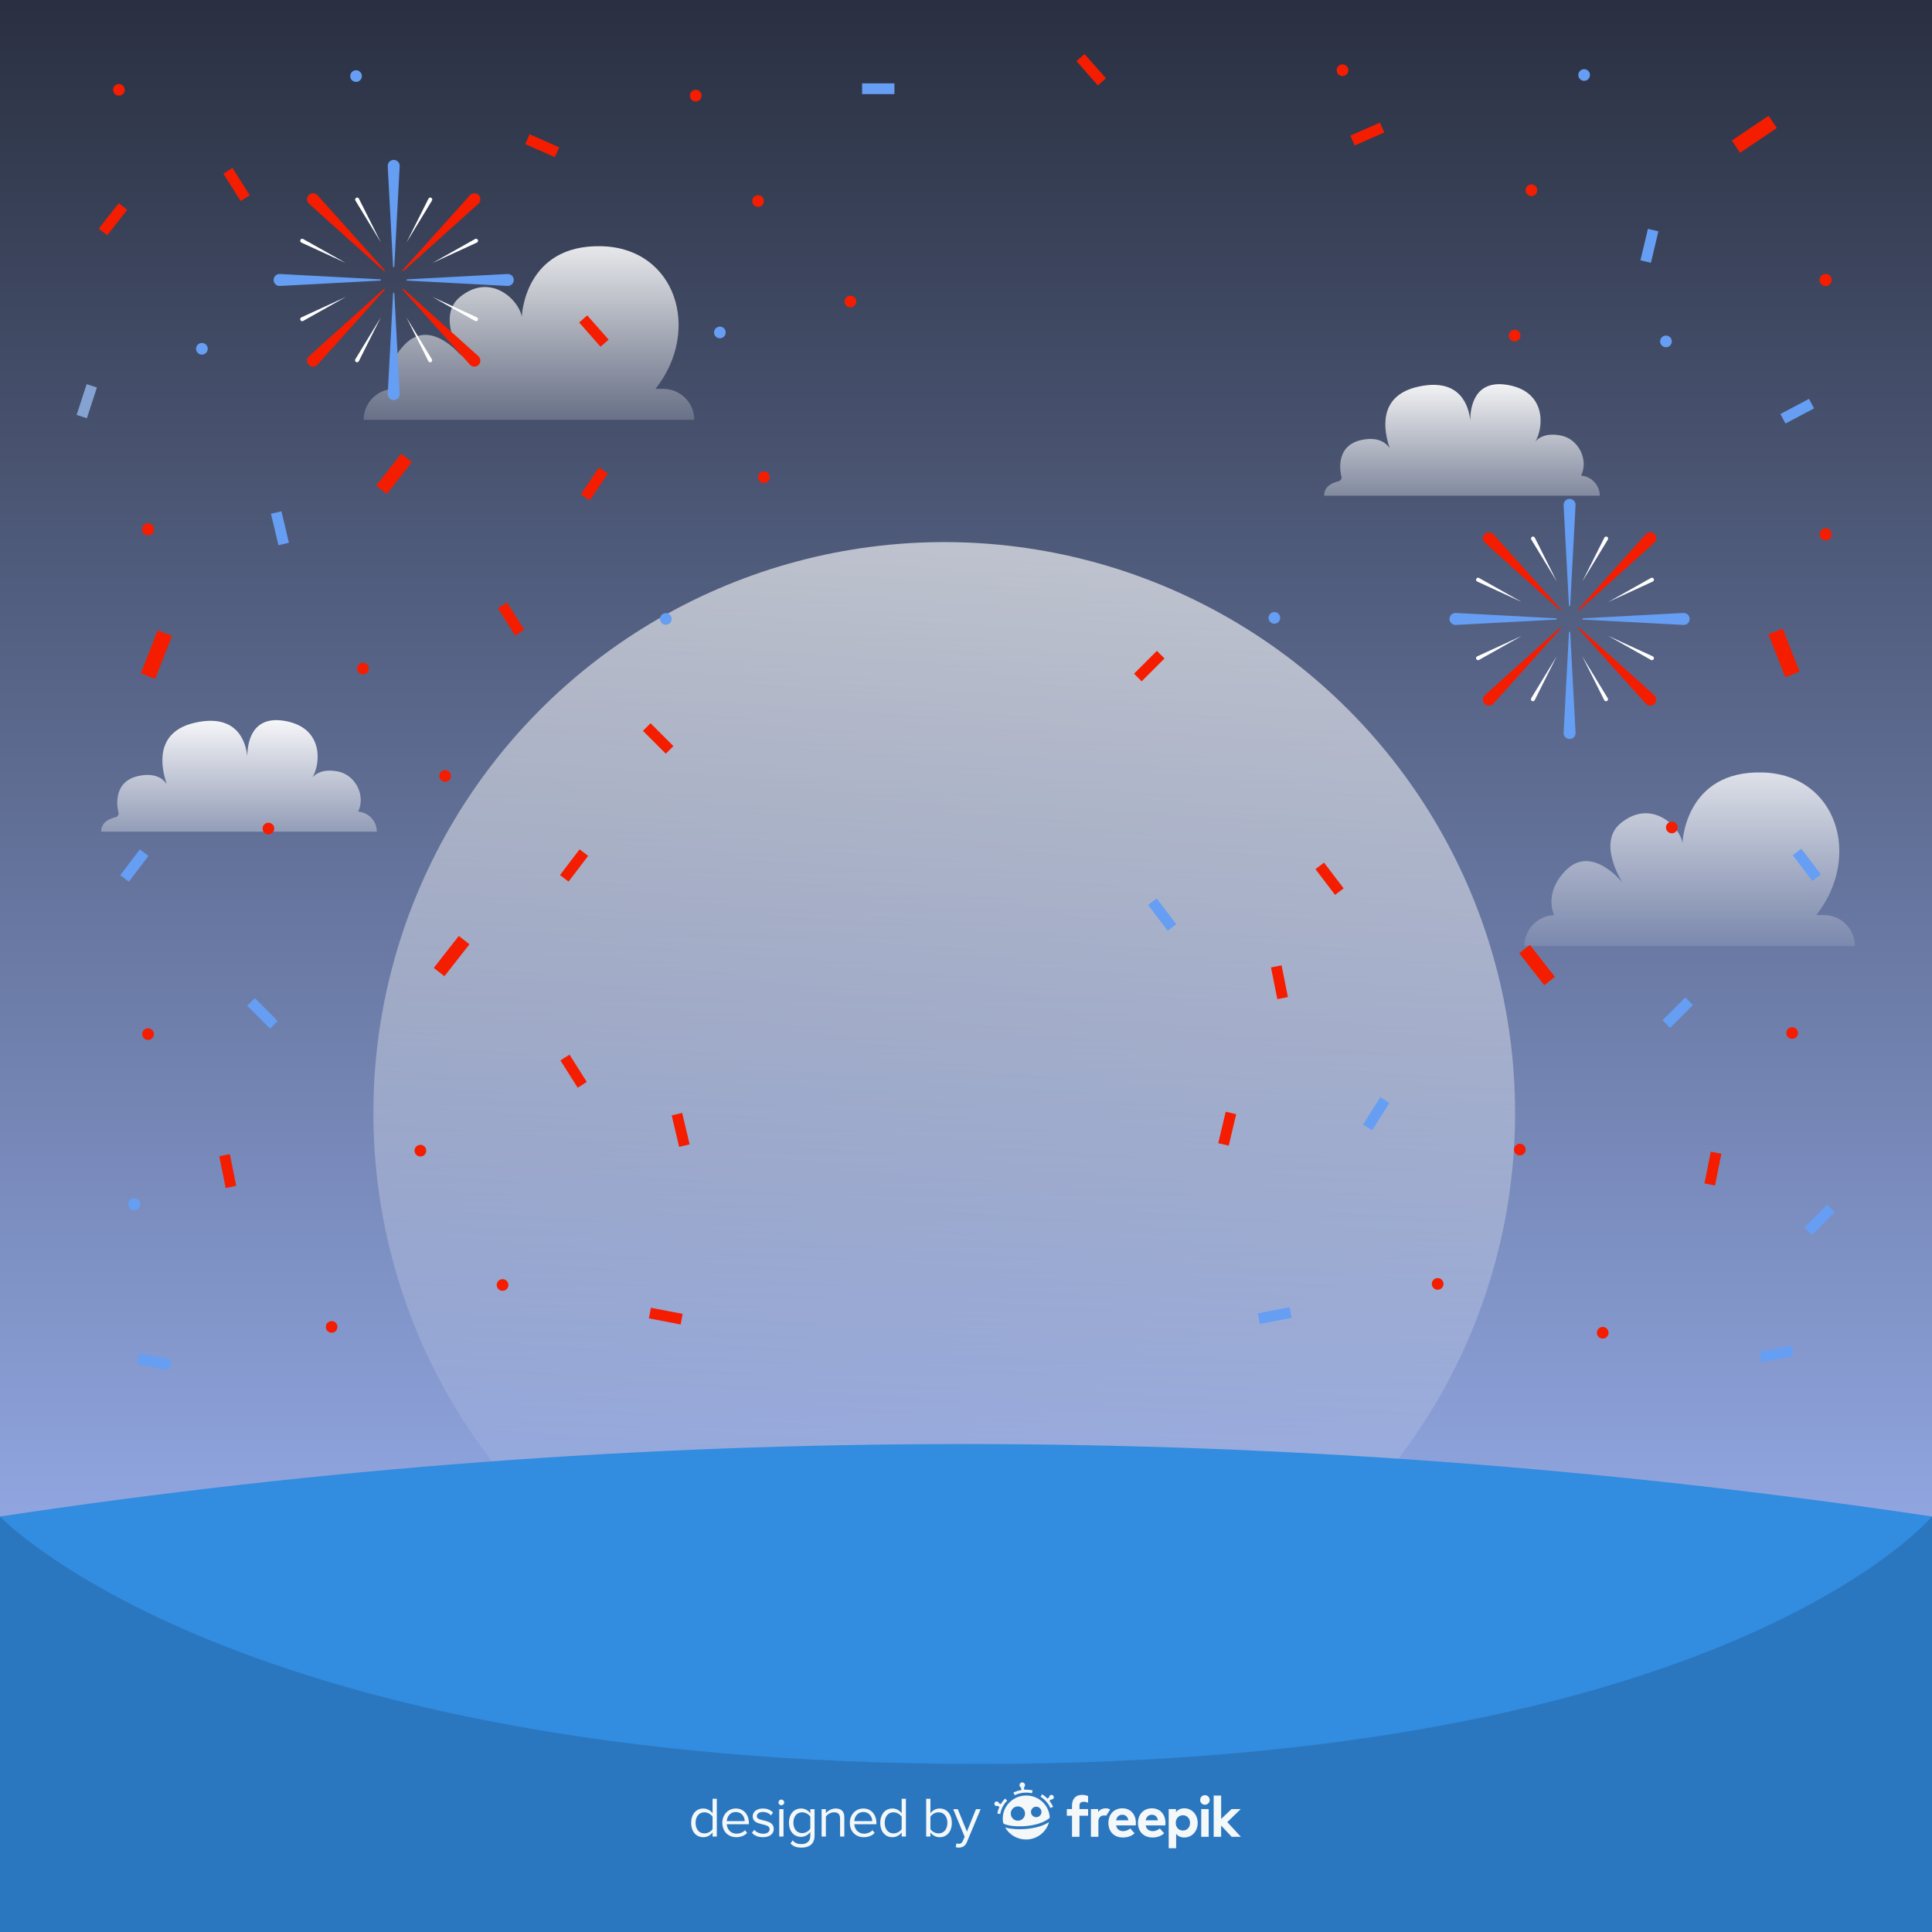 <svg version="1.1" xmlns="http://www.w3.org/2000/svg" xmlns:xlink="http://www.w3.org/1999/xlink" x="0px" y="0px"
	 viewBox="0 0 500 500" style="enable-background:new 0 0 500 500;" xml:space="preserve">
	<rect x="0" y="0" width="500" height="500" fill="#333333" stroke="none"/>
	<g id="BACKGROUND">
		<linearGradient id="SVGID_1_" gradientUnits="userSpaceOnUse" x1="250" y1="411.25" x2="250" y2="-162.17">
			<stop  offset="0" style="stop-color:#95abe7"/>
			<stop  offset="0.994" style="stop-color:hsl(215, 61%, 73%)"/>
		</linearGradient>
		<rect style="fill:url(#SVGID_1_);" width="500" height="500"/>
	</g>
	<g id="OBJECTS">
		
			<linearGradient id="SVGID_00000156550476355649032980000017898055077531742136_" gradientUnits="userSpaceOnUse" x1="266.006" y1="-21.938" x2="235.006" y2="422.064">
			<stop  offset="0" style="stop-color:#FFFFFF"/>
			<stop  offset="1" style="stop-color:#FFFFFF;stop-opacity:0"/>
		</linearGradient>
		<circle style="fill:url(#SVGID_00000156550476355649032980000017898055077531742136_);" cx="244.364" cy="288.032" r="147.738"/>
		<g>
			<g>
				
					<linearGradient id="SVGID_00000022557757148839793890000004521130325878368157_" gradientUnits="userSpaceOnUse" x1="61.857" y1="183.75" x2="61.857" y2="229.883">
					<stop  offset="0" style="stop-color:#FFFFFF"/>
					<stop  offset="1" style="stop-color:#FFFFFF;stop-opacity:0"/>
				</linearGradient>
				<path style="fill:url(#SVGID_00000022557757148839793890000004521130325878368157_);" d="M92.685,210.056
					c2.023-4.104-0.664-9.479-5.177-10.384c-3.944-0.791-5.852,0.613-6.63,1.498c2.129-3.555,2.943-12.953-7.328-14.624
					c-8.589-1.397-9.541,5.959-9.549,9.217c-0.345-3.397-2.338-11.232-13.505-8.734c-10.531,2.356-8.876,11.411-7.35,15.872
					c-1.042-1.482-3.106-2.923-7.152-2.114c-7.437,1.487-5.392,9.254-5.392,9.254s0,0,0,0c0.29,0.595-0.046,1.306-0.691,1.456
					c-2.037,0.476-3.72,1.56-3.72,3.749v0h71.33v0C97.522,212.497,95.387,210.245,92.685,210.056z"/>
				
					<linearGradient id="SVGID_00000024695686279913026460000005864696891960068519_" gradientUnits="userSpaceOnUse" x1="378.354" y1="96.25" x2="378.354" y2="142.253">
					<stop  offset="0" style="stop-color:#FFFFFF"/>
					<stop  offset="1" style="stop-color:#FFFFFF;stop-opacity:0"/>
				</linearGradient>
				<path style="fill:url(#SVGID_00000024695686279913026460000005864696891960068519_);" d="M409.182,123.108
					c2.023-4.104-0.664-9.479-5.177-10.384c-3.944-0.791-5.852,0.613-6.63,1.498c2.129-3.555,2.943-12.953-7.328-14.624
					c-8.589-1.397-9.541,5.959-9.549,9.217c-0.345-3.397-2.338-11.232-13.505-8.734c-10.531,2.356-8.876,11.411-7.349,15.872
					c-1.042-1.482-3.106-2.923-7.152-2.114c-7.437,1.487-5.392,9.254-5.392,9.254s0,0,0,0c0.29,0.595-0.046,1.306-0.691,1.456
					c-2.037,0.476-3.72,1.56-3.72,3.749v0h71.33v0C414.019,125.548,411.885,123.297,409.182,123.108z"/>
				
					<linearGradient id="SVGID_00000031184783957985871060000004117831619964163746_" gradientUnits="userSpaceOnUse" x1="136.889" y1="55.75" x2="136.889" y2="120.75">
					<stop  offset="0" style="stop-color:#FFFFFF"/>
					<stop  offset="1" style="stop-color:#FFFFFF;stop-opacity:0"/>
				</linearGradient>
				<path style="fill:url(#SVGID_00000031184783957985871060000004117831619964163746_);" d="M179.669,108.653H94.11
					c0-2.212,0.898-4.215,2.346-5.666c1.373-1.371,3.242-2.249,5.317-2.338c-0.947-2.535-1.471-6.876,2.924-11.455
					c6.707-6.988,14.508,2.678,14.868,3.13c-0.297-0.458-6.639-10.404-0.561-15.435c7.944-6.576,15.452,0.858,16.024,5.151
					c0,0,0.558-18.886,20.738-18.314c19.192,0.544,25.825,21.788,13.881,36.914h2.009
					C176.08,100.641,179.669,104.229,179.669,108.653z"/>
				
					<linearGradient id="SVGID_00000142171067698447550200000014832231158068887978_" gradientUnits="userSpaceOnUse" x1="437.283" y1="186.25" x2="437.283" y2="252.752">
					<stop  offset="0" style="stop-color:#FFFFFF"/>
					<stop  offset="1" style="stop-color:#FFFFFF;stop-opacity:0"/>
				</linearGradient>
				<path style="fill:url(#SVGID_00000142171067698447550200000014832231158068887978_);" d="M480.063,244.841h-85.559
					c0-2.212,0.898-4.215,2.346-5.666c1.373-1.37,3.242-2.249,5.317-2.338c-0.947-2.535-1.471-6.876,2.924-11.455
					c6.707-6.988,14.508,2.678,14.868,3.13c-0.297-0.458-6.639-10.404-0.561-15.435c7.944-6.576,15.452,0.859,16.024,5.151
					c0,0,0.558-18.886,20.738-18.314c19.192,0.544,25.825,21.788,13.881,36.914h2.009
					C476.474,236.829,480.063,240.417,480.063,244.841z"/>
			</g>
		</g>
		<g>
			<g>
				<path style="fill:#328ce0;" d="M500,500V392.468c-167.674-25.001-334.34-25.001-500,0V500H500z"/>
			</g>
			<path style="opacity:0.15;" d="M0,392.468c0,0,60.314,64.032,253.392,64.032S500,392.468,500,392.468V500H0V392.468z"/>
		</g>
		<g>
			
				<rect x="38.437" y="163.437" transform="matrix(0.931 0.365 -0.365 0.931 64.682 -3.06)" style="fill:#f51d00;" width="3.981" height="11.942"/>
			
				<rect x="152.337" y="121.112" transform="matrix(0.829 0.559 -0.559 0.829 96.421 -64.567)" style="fill:#f51d00;" width="2.79" height="8.371"/>
			
				<rect x="152.337" y="81.414" transform="matrix(0.75 -0.661 0.661 0.75 -18.183 123.099)" style="fill:#f51d00;" width="2.79" height="8.371"/>
			
				<rect x="281.002" y="13.717" transform="matrix(0.75 -0.661 0.661 0.75 58.772 191.282)" style="fill:#f51d00;" width="2.79" height="8.371"/>
			
				<rect x="100.138" y="117.381" transform="matrix(0.787 0.617 -0.617 0.787 97.449 -36.742)" style="fill:#f51d00;" width="3.502" height="10.507"/>
			
				<rect x="21.099" y="99.622" transform="matrix(0.951 0.31 -0.31 0.951 33.244 -1.864)" style="fill:#84a3d3;" width="2.79" height="8.371"/>
			
				<rect x="66.558" y="258.1" transform="matrix(0.707 -0.707 0.707 0.707 -165.56 124.872)" style="fill:#659ef3;" width="2.79" height="8.371"/>
			
				<rect x="57.415" y="298.804" transform="matrix(0.981 -0.196 0.196 0.981 -58.137 17.359)" style="fill:#f51d00;" width="2.791" height="8.371"/>
			
				<rect x="38.495" y="348.312" transform="matrix(0.189 -0.982 0.982 0.189 -313.788 324.968)" style="fill:#659ef3;" width="2.79" height="8.371"/>
			
				<rect x="170.925" y="336.512" transform="matrix(0.189 -0.982 0.982 0.189 -194.829 445.438)" style="fill:#f51d00;" width="2.79" height="8.371"/>
			
				<rect x="168.979" y="186.934" transform="matrix(0.707 -0.707 0.707 0.707 -85.241 176.45)" style="fill:#f51d00;" width="2.79" height="8.371"/>
			
				<rect x="71.091" y="132.487" transform="matrix(0.973 -0.231 0.231 0.973 -29.65 20.475)" style="fill:#659ef3;" width="2.79" height="8.371"/>
			
				<rect x="225.898" y="18.779" transform="matrix(6.123234e-17 -1 1 6.123234e-17 204.328 250.257)" style="fill:#659ef3;" width="2.79" height="8.371"/>
			
				<rect x="174.833" y="288.129" transform="matrix(0.973 -0.231 0.231 0.973 -62.843 48.698)" style="fill:#f51d00;" width="2.79" height="8.371"/>
			
				<rect x="147.197" y="219.917" transform="matrix(-0.796 -0.606 0.606 -0.796 131.043 492.418)" style="fill:#f51d00;" width="2.79" height="8.371"/>
			
				<rect x="33.349" y="219.917" transform="matrix(-0.796 -0.606 0.606 -0.796 -73.378 423.448)" style="fill:#659ef3;" width="2.79" height="8.371"/>
			<path style="fill:#659ef3;" d="M187.814,86.04c0,0.834-0.676,1.511-1.511,1.511s-1.511-0.676-1.511-1.511
				c0-0.834,0.676-1.511,1.511-1.511S187.814,85.206,187.814,86.04z"/>
			<path style="fill:#659ef3;" d="M53.761,90.266c0,0.834-0.676,1.511-1.511,1.511c-0.834,0-1.511-0.676-1.511-1.511
				c0-0.834,0.676-1.511,1.511-1.511C53.084,88.755,53.761,89.432,53.761,90.266z"/>
			<path style="fill:#659ef3;" d="M93.661,19.692c0,0.834-0.676,1.511-1.511,1.511c-0.834,0-1.511-0.676-1.511-1.511
				c0-0.834,0.676-1.511,1.511-1.511C92.984,18.182,93.661,18.858,93.661,19.692z"/>
			<path style="fill:#f51d00;" d="M70.975,214.428c0,0.834-0.676,1.511-1.511,1.511s-1.511-0.676-1.511-1.511
				s0.676-1.511,1.511-1.511S70.975,213.594,70.975,214.428z"/>
			<path style="fill:#659ef3;" d="M36.316,311.674c0,0.868-0.704,1.572-1.572,1.572c-0.868,0-1.572-0.704-1.572-1.572
				c0-0.868,0.704-1.572,1.572-1.572C35.612,310.102,36.316,310.806,36.316,311.674z"/>
			<path style="fill:#f51d00;" d="M39.829,267.624c0,0.834-0.676,1.511-1.511,1.511s-1.511-0.677-1.511-1.511
				c0-0.834,0.676-1.511,1.511-1.511S39.829,266.79,39.829,267.624z"/>
			
				<rect x="138.958" y="33.585" transform="matrix(0.404 -0.915 0.915 0.404 49.071 150.877)" style="fill:#f51d00;" width="2.79" height="8.371"/>
			
				<rect x="27.873" y="52.565" transform="matrix(-0.787 -0.617 0.617 -0.787 17.258 119.464)" style="fill:#f51d00;" width="2.79" height="8.371"/>
			
				<rect x="130.96" y="155.997" transform="matrix(0.845 -0.534 0.534 0.845 -65.116 95.52)" style="fill:#f51d00;" width="2.79" height="8.371"/>
			
				<rect x="59.858" y="43.537" transform="matrix(0.845 -0.534 0.534 0.845 -16.023 40.119)" style="fill:#f51d00;" width="2.79" height="8.371"/>
			<path style="fill:#f51d00;" d="M181.561,24.755c0,0.834-0.676,1.511-1.511,1.511c-0.835,0-1.511-0.676-1.511-1.511
				c0-0.834,0.676-1.511,1.511-1.511C180.884,23.244,181.561,23.92,181.561,24.755z"/>
			<path style="fill:#f51d00;" d="M32.29,23.244c0,0.834-0.676,1.511-1.511,1.511c-0.835,0-1.511-0.676-1.511-1.511
				c0-0.834,0.676-1.511,1.511-1.511C31.613,21.733,32.29,22.41,32.29,23.244z"/>
			<circle style="fill:#f51d00;" cx="38.318" cy="136.982" r="1.572"/>
			<path style="fill:#f51d00;" d="M197.698,52.035c0,0.834-0.676,1.511-1.511,1.511s-1.511-0.676-1.511-1.511
				c0-0.834,0.676-1.511,1.511-1.511S197.698,51.2,197.698,52.035z"/>
			<path style="fill:#f51d00;" d="M221.595,78.037c0,0.834-0.676,1.511-1.511,1.511c-0.834,0-1.511-0.676-1.511-1.511
				c0-0.834,0.676-1.511,1.511-1.511C220.919,76.526,221.595,77.203,221.595,78.037z"/>
			<path style="fill:#f51d00;" d="M199.209,123.505c0,0.834-0.676,1.511-1.511,1.511c-0.834,0-1.511-0.676-1.511-1.511
				c0-0.834,0.676-1.511,1.511-1.511C198.533,121.994,199.209,122.671,199.209,123.505z"/>
			<path style="fill:#f51d00;" d="M116.717,200.81c0,0.834-0.676,1.511-1.511,1.511c-0.834,0-1.511-0.676-1.511-1.511
				c0-0.835,0.676-1.511,1.511-1.511C116.04,199.299,116.717,199.975,116.717,200.81z"/>
			<path style="fill:#659ef3;" d="M173.831,160.182c0,0.834-0.676,1.511-1.511,1.511c-0.834,0-1.511-0.676-1.511-1.511
				c0-0.834,0.676-1.511,1.511-1.511C173.154,158.671,173.831,159.348,173.831,160.182z"/>
			<circle style="fill:#f51d00;" cx="93.94" cy="173.032" r="1.511"/>
			
				<rect x="114.993" y="242.14" transform="matrix(0.787 0.617 -0.617 0.787 177.642 -19.297)" style="fill:#f51d00;" width="3.502" height="10.507"/>
			<path style="fill:#f51d00;" d="M87.34,343.405c0,0.834-0.676,1.511-1.511,1.511c-0.834,0-1.511-0.676-1.511-1.511
				c0-0.835,0.676-1.511,1.511-1.511C86.664,341.895,87.34,342.571,87.34,343.405z"/>
			
				<rect x="147.197" y="273.042" transform="matrix(0.845 -0.534 0.534 0.845 -125.151 122.311)" style="fill:#f51d00;" width="2.79" height="8.371"/>
			<path style="fill:#f51d00;" d="M131.571,332.554c0,0.834-0.676,1.511-1.511,1.511c-0.834,0-1.511-0.676-1.511-1.511
				c0-0.835,0.676-1.511,1.511-1.511C130.895,331.043,131.571,331.72,131.571,332.554z"/>
			<path style="fill:#f51d00;" d="M110.306,297.79c0,0.834-0.676,1.511-1.511,1.511c-0.834,0-1.511-0.676-1.511-1.511
				c0-0.834,0.676-1.511,1.511-1.511C109.629,296.28,110.306,296.956,110.306,297.79z"/>
			
				<rect x="459.708" y="163.158" transform="matrix(-0.931 0.365 -0.365 -0.931 953.272 157.911)" style="fill:#f51d00;" width="3.981" height="11.942"/>
			
				<rect x="432.777" y="257.82" transform="matrix(-0.707 -0.707 0.707 -0.707 555.914 754.278)" style="fill:#659ef3;" width="2.79" height="8.371"/>
			
				<rect x="469.506" y="311.435" transform="matrix(-0.707 -0.707 0.707 -0.707 580.688 871.778)" style="fill:#659ef3;" width="2.79" height="8.371"/>
			
				<rect x="441.92" y="298.525" transform="matrix(-0.981 -0.196 0.196 -0.981 818.86 686.283)" style="fill:#f51d00;" width="2.791" height="8.371"/>
			
				<rect x="458.225" y="346.15" transform="matrix(-0.189 -0.982 0.982 -0.189 202.601 867.952)" style="fill:#659ef3;" width="2.79" height="8.371"/>
			
				<rect x="328.41" y="336.233" transform="matrix(-0.189 -0.982 0.982 -0.189 57.942 728.68)" style="fill:#659ef3;" width="2.79" height="8.371"/>
			
				<rect x="296.018" y="168.146" transform="matrix(-0.707 -0.707 0.707 -0.707 385.86 504.492)" style="fill:#f51d00;" width="2.79" height="8.371"/>
			
				<rect x="451.884" y="29.067" transform="matrix(-0.559 -0.829 0.829 -0.559 678.844 430.397)" style="fill:#f51d00;" width="3.824" height="11.471"/>
			
				<rect x="425.548" y="59.304" transform="matrix(-0.973 -0.231 0.231 -0.973 827.62 224.018)" style="fill:#659ef3;" width="2.79" height="8.371"/>
			
				<rect x="463.923" y="102.299" transform="matrix(-0.468 -0.884 0.884 -0.468 588.758 567.595)" style="fill:#659ef3;" width="2.79" height="8.371"/>
			
				<rect x="316.345" y="287.85" transform="matrix(-0.973 -0.231 0.231 -0.973 559.304 649.653)" style="fill:#f51d00;" width="2.79" height="8.371"/>
			
				<rect x="342.513" y="223.2" transform="matrix(0.796 -0.606 0.606 0.796 -67.46 254.83)" style="fill:#f51d00;" width="2.79" height="8.371"/>
			
				<rect x="465.986" y="219.637" transform="matrix(0.796 -0.606 0.606 0.796 -40.065 328.895)" style="fill:#659ef3;" width="2.79" height="8.371"/>
			
				<rect x="299.216" y="232.468" transform="matrix(0.796 -0.606 0.606 0.796 -81.925 230.494)" style="fill:#659ef3;" width="2.79" height="8.371"/>
			<path style="fill:#659ef3;" d="M408.465,19.413c0,0.834,0.676,1.511,1.511,1.511c0.834,0,1.511-0.676,1.511-1.511
				s-0.676-1.511-1.511-1.511C409.141,17.903,408.465,18.579,408.465,19.413z"/>
			<path style="fill:#f51d00;" d="M470.902,72.456c0,0.868,0.704,1.572,1.572,1.572c0.868,0,1.572-0.704,1.572-1.572
				c0-0.868-0.704-1.572-1.572-1.572C471.605,70.884,470.902,71.588,470.902,72.456z"/>
			<path style="fill:#f51d00;" d="M431.151,214.149c0,0.834,0.676,1.511,1.511,1.511c0.835,0,1.511-0.676,1.511-1.511
				s-0.676-1.511-1.511-1.511C431.827,212.639,431.151,213.315,431.151,214.149z"/>
			<path style="fill:#f51d00;" d="M462.297,267.345c0,0.834,0.676,1.511,1.511,1.511c0.834,0,1.511-0.676,1.511-1.511
				c0-0.834-0.676-1.511-1.511-1.511C462.973,265.834,462.297,266.51,462.297,267.345z"/>
			
				<rect x="352.374" y="30.617" transform="matrix(-0.404 -0.915 0.915 -0.404 464.944 372.448)" style="fill:#f51d00;" width="2.79" height="8.371"/>
			<path style="fill:#f51d00;" d="M390.476,86.845c0,0.834,0.676,1.511,1.511,1.511c0.834,0,1.511-0.676,1.511-1.511
				c0-0.834-0.676-1.511-1.511-1.511C391.152,85.334,390.476,86.011,390.476,86.845z"/>
			<path style="fill:#f51d00;" d="M345.93,18.182c0,0.834,0.676,1.511,1.511,1.511c0.834,0,1.511-0.676,1.511-1.511
				s-0.676-1.511-1.511-1.511C346.607,16.671,345.93,17.347,345.93,18.182z"/>
			<circle style="fill:#f51d00;" cx="472.473" cy="138.275" r="1.572"/>
			<path style="fill:#f51d00;" d="M394.811,49.233c0,0.834,0.676,1.511,1.511,1.511c0.834,0,1.511-0.676,1.511-1.511
				c0-0.834-0.676-1.511-1.511-1.511C395.487,47.722,394.811,48.399,394.811,49.233z"/>
			<circle style="fill:#659ef3;" cx="329.805" cy="159.903" r="1.511"/>
			<path style="fill:#659ef3;" d="M429.64,88.356c0,0.834,0.676,1.511,1.511,1.511s1.511-0.676,1.511-1.511
				c0-0.835-0.676-1.511-1.511-1.511S429.64,87.521,429.64,88.356z"/>
			
				<rect x="396.081" y="244.746" transform="matrix(-0.787 0.617 -0.617 -0.787 865.138 201.044)" style="fill:#f51d00;" width="3.502" height="10.507"/>
			<path style="fill:#f51d00;" d="M413.274,344.916c0,0.834,0.676,1.511,1.511,1.511c0.834,0,1.511-0.676,1.511-1.511
				c0-0.834-0.676-1.511-1.511-1.511C413.951,343.405,413.274,344.082,413.274,344.916z"/>
			
				<rect x="354.804" y="283.846" transform="matrix(-0.845 -0.534 0.534 -0.845 503.341 721.839)" style="fill:#659ef3;" width="2.79" height="8.371"/>
			
				<rect x="329.921" y="249.996" transform="matrix(-0.981 0.196 -0.196 -0.981 705.963 438.621)" style="fill:#f51d00;" width="2.79" height="8.371"/>
			<path style="fill:#f51d00;" d="M370.554,332.275c0,0.834,0.676,1.511,1.511,1.511c0.834,0,1.511-0.676,1.511-1.511
				c0-0.835-0.676-1.511-1.511-1.511C371.231,330.764,370.554,331.44,370.554,332.275z"/>
			<path style="fill:#f51d00;" d="M391.82,297.511c0,0.834,0.676,1.511,1.511,1.511s1.511-0.677,1.511-1.511
				c0-0.834-0.676-1.511-1.511-1.511S391.82,296.677,391.82,297.511z"/>
			<g>
				<g>
					<path style="fill:#659ef3;" d="M406.044,156.727l-1.388-25.989c-0.046-0.855,0.611-1.586,1.466-1.632
						c0.855-0.046,1.586,0.611,1.632,1.466c0.003,0.055,0.003,0.111,0,0.165l-1.388,25.989c-0.005,0.089-0.081,0.157-0.17,0.153
						C406.114,156.876,406.049,156.808,406.044,156.727z"/>
					<path style="fill:#659ef3;" d="M406.367,163.637l1.388,25.989c0.046,0.855-0.611,1.586-1.466,1.632
						c-0.856,0.046-1.586-0.611-1.632-1.466c-0.003-0.055-0.003-0.111,0-0.165l1.388-25.989c0.005-0.089,0.081-0.158,0.17-0.153
						C406.297,163.489,406.362,163.556,406.367,163.637z"/>
				</g>
				<g>
					<path style="fill:#659ef3;" d="M402.75,160.344l-25.989,1.388c-0.856,0.046-1.586-0.611-1.632-1.467
						c-0.046-0.855,0.611-1.586,1.466-1.632c0.055-0.003,0.112-0.003,0.165,0l25.989,1.388c0.089,0.005,0.157,0.081,0.153,0.17
						C402.898,160.274,402.831,160.339,402.75,160.344z"/>
					<path style="fill:#659ef3;" d="M409.661,160.021l25.989-1.388c0.855-0.046,1.586,0.611,1.632,1.466
						c0.046,0.856-0.611,1.586-1.466,1.632c-0.055,0.003-0.111,0.003-0.165,0l-25.989-1.388c-0.089-0.005-0.158-0.081-0.153-0.17
						C409.512,160.091,409.579,160.026,409.661,160.021z"/>
				</g>
				<g>
					<path style="fill:#f51d00;" d="M403.648,157.853l-19.358-17.395c-0.637-0.573-0.69-1.554-0.117-2.191
						c0.573-0.637,1.553-0.69,2.19-0.117c0.041,0.037,0.081,0.077,0.117,0.117l17.395,19.358c0.06,0.066,0.054,0.168-0.012,0.228
						C403.802,157.909,403.709,157.907,403.648,157.853z"/>
					<path style="fill:#f51d00;" d="M408.763,162.511l19.358,17.396c0.637,0.573,0.689,1.553,0.117,2.191
						c-0.572,0.637-1.553,0.69-2.191,0.117c-0.041-0.037-0.081-0.077-0.117-0.117l-17.396-19.358
						c-0.06-0.066-0.054-0.169,0.012-0.229C408.609,162.456,408.702,162.457,408.763,162.511z"/>
				</g>
				<g>
					<path style="fill:#f51d00;" d="M408.534,157.625l17.396-19.358c0.573-0.637,1.553-0.69,2.191-0.117
						c0.637,0.572,0.689,1.553,0.117,2.191c-0.037,0.041-0.077,0.081-0.117,0.117l-19.358,17.395
						c-0.066,0.06-0.169,0.054-0.228-0.012C408.479,157.779,408.48,157.686,408.534,157.625z"/>
					<path style="fill:#f51d00;" d="M403.876,162.74l-17.395,19.358c-0.573,0.637-1.554,0.69-2.191,0.117
						c-0.637-0.573-0.69-1.554-0.117-2.191c0.037-0.041,0.077-0.081,0.117-0.117l19.358-17.396c0.066-0.059,0.169-0.054,0.228,0.012
						C403.932,162.586,403.93,162.679,403.876,162.74z"/>
				</g>
				<g>
					<path style="fill:#FFFFFF;" d="M393.847,155.806l-11.541-5.306c-0.26-0.119-0.373-0.426-0.254-0.685
						c0.119-0.259,0.426-0.373,0.685-0.254c0.013,0.006,0.026,0.013,0.037,0.019L393.847,155.806z"/>
					<path style="fill:#FFFFFF;" d="M416.198,155.806l11.072-6.226c0.249-0.14,0.564-0.051,0.704,0.197
						c0.14,0.249,0.051,0.564-0.197,0.704c-0.012,0.007-0.025,0.014-0.037,0.019L416.198,155.806z"/>
				</g>
				<g>
					<path style="fill:#FFFFFF;" d="M393.847,164.558l-11.072,6.226c-0.249,0.14-0.564,0.051-0.704-0.197
						c-0.14-0.249-0.052-0.564,0.197-0.704c0.012-0.007,0.025-0.013,0.038-0.019L393.847,164.558z"/>
					<path style="fill:#FFFFFF;" d="M416.198,164.558l11.541,5.306c0.259,0.119,0.373,0.426,0.254,0.685
						c-0.119,0.259-0.426,0.373-0.685,0.254c-0.013-0.006-0.026-0.012-0.037-0.019L416.198,164.558z"/>
				</g>
				<path style="fill:#FFFFFF;" d="M402.903,150.492l-6.6-10.853c-0.148-0.244-0.071-0.562,0.173-0.71
					c0.244-0.148,0.562-0.071,0.71,0.173c0.007,0.012,0.014,0.025,0.02,0.037L402.903,150.492z"/>
				<path style="fill:#FFFFFF;" d="M409.508,150.492l5.697-11.353c0.128-0.255,0.438-0.358,0.693-0.23
					c0.255,0.128,0.358,0.439,0.23,0.694c-0.006,0.012-0.014,0.025-0.02,0.037L409.508,150.492z"/>
				<path style="fill:#FFFFFF;" d="M402.876,169.846l-5.697,11.353c-0.128,0.255-0.439,0.358-0.694,0.23
					c-0.255-0.128-0.358-0.439-0.23-0.693c0.006-0.012,0.013-0.025,0.02-0.037L402.876,169.846z"/>
				<path style="fill:#FFFFFF;" d="M409.481,169.846l6.6,10.853c0.148,0.244,0.071,0.562-0.173,0.71
					c-0.244,0.148-0.562,0.071-0.71-0.173c-0.007-0.012-0.014-0.025-0.02-0.036L409.481,169.846z"/>
			</g>
			<g>
				<g>
					<path style="fill:#659ef3;" d="M101.728,69.001l-1.388-25.989c-0.046-0.855,0.611-1.586,1.466-1.632
						c0.855-0.046,1.586,0.611,1.632,1.466c0.003,0.055,0.003,0.111,0,0.165l-1.388,25.989c-0.005,0.089-0.081,0.157-0.17,0.153
						C101.798,69.149,101.733,69.082,101.728,69.001z"/>
					<path style="fill:#659ef3;" d="M102.051,75.911l1.388,25.989c0.046,0.855-0.611,1.586-1.466,1.632
						c-0.856,0.046-1.586-0.611-1.632-1.466c-0.003-0.055-0.003-0.112,0-0.165l1.388-25.989c0.005-0.089,0.081-0.158,0.17-0.153
						C101.981,75.763,102.046,75.83,102.051,75.911z"/>
				</g>
				<g>
					<path style="fill:#659ef3;" d="M98.434,72.618l-25.989,1.388c-0.856,0.046-1.586-0.611-1.632-1.466
						c-0.046-0.855,0.611-1.586,1.466-1.632c0.055-0.003,0.112-0.003,0.165,0l25.989,1.388c0.089,0.005,0.157,0.081,0.153,0.17
						C98.582,72.548,98.515,72.613,98.434,72.618z"/>
					<path style="fill:#659ef3;" d="M105.345,72.295l25.989-1.388c0.855-0.046,1.586,0.611,1.632,1.466
						c0.046,0.856-0.611,1.586-1.466,1.632c-0.055,0.003-0.111,0.003-0.165,0l-25.989-1.388c-0.089-0.005-0.158-0.081-0.153-0.17
						C105.196,72.365,105.263,72.3,105.345,72.295z"/>
				</g>
				<g>
					<path style="fill:#f51d00;" d="M99.332,70.127L79.974,52.732c-0.637-0.573-0.689-1.554-0.117-2.191
						c0.573-0.637,1.553-0.69,2.19-0.117c0.041,0.037,0.081,0.077,0.117,0.117L99.56,69.899c0.06,0.066,0.054,0.168-0.012,0.228
						C99.486,70.183,99.393,70.181,99.332,70.127z"/>
					<path style="fill:#f51d00;" d="M104.447,74.785l19.358,17.396c0.637,0.573,0.689,1.553,0.117,2.191
						c-0.573,0.637-1.553,0.69-2.191,0.117c-0.041-0.037-0.081-0.077-0.117-0.117l-17.396-19.358
						c-0.06-0.066-0.054-0.169,0.012-0.229C104.293,74.73,104.386,74.731,104.447,74.785z"/>
				</g>
				<g>
					<path style="fill:#f51d00;" d="M104.218,69.899l17.396-19.358c0.573-0.637,1.553-0.69,2.191-0.117
						c0.637,0.572,0.689,1.553,0.117,2.191c-0.037,0.041-0.077,0.081-0.117,0.117l-19.358,17.395
						c-0.066,0.06-0.169,0.054-0.228-0.012C104.163,70.053,104.164,69.96,104.218,69.899z"/>
					<path style="fill:#f51d00;" d="M99.56,75.014L82.165,94.372c-0.573,0.637-1.554,0.69-2.191,0.117
						c-0.637-0.573-0.689-1.553-0.117-2.191c0.037-0.041,0.077-0.081,0.117-0.117l19.358-17.396c0.066-0.059,0.169-0.054,0.228,0.012
						C99.616,74.86,99.614,74.953,99.56,75.014z"/>
				</g>
				<g>
					<path style="fill:#FFFFFF;" d="M89.531,68.08L77.99,62.775c-0.259-0.119-0.373-0.426-0.254-0.685
						c0.119-0.259,0.426-0.373,0.685-0.254c0.013,0.006,0.026,0.013,0.037,0.019L89.531,68.08z"/>
					<path style="fill:#FFFFFF;" d="M111.882,68.08l11.072-6.226c0.249-0.14,0.564-0.051,0.704,0.197
						c0.14,0.249,0.051,0.564-0.197,0.704c-0.012,0.007-0.025,0.014-0.037,0.019L111.882,68.08z"/>
				</g>
				<g>
					<path style="fill:#FFFFFF;" d="M89.531,76.832l-11.072,6.226c-0.249,0.14-0.564,0.051-0.704-0.197
						c-0.14-0.249-0.052-0.564,0.197-0.704c0.012-0.007,0.025-0.013,0.037-0.019L89.531,76.832z"/>
					<path style="fill:#FFFFFF;" d="M111.882,76.832l11.541,5.306c0.259,0.119,0.373,0.426,0.254,0.685
						c-0.119,0.259-0.426,0.373-0.685,0.254c-0.013-0.006-0.026-0.012-0.037-0.019L111.882,76.832z"/>
				</g>
				<path style="fill:#FFFFFF;" d="M98.587,62.766l-6.6-10.853c-0.148-0.244-0.071-0.562,0.173-0.71
					c0.244-0.148,0.562-0.071,0.71,0.173c0.007,0.012,0.014,0.025,0.02,0.037L98.587,62.766z"/>
				<path style="fill:#FFFFFF;" d="M105.192,62.766l5.697-11.353c0.128-0.255,0.438-0.358,0.693-0.23
					c0.256,0.128,0.358,0.439,0.23,0.694c-0.006,0.012-0.014,0.025-0.02,0.037L105.192,62.766z"/>
				<path style="fill:#FFFFFF;" d="M98.56,82.12l-5.697,11.353c-0.128,0.255-0.439,0.358-0.694,0.23
					c-0.255-0.128-0.358-0.439-0.23-0.694c0.006-0.012,0.013-0.025,0.02-0.037L98.56,82.12z"/>
				<path style="fill:#FFFFFF;" d="M105.165,82.12l6.6,10.853c0.149,0.244,0.071,0.562-0.173,0.71
					c-0.244,0.148-0.562,0.071-0.71-0.173c-0.007-0.012-0.014-0.025-0.02-0.037L105.165,82.12z"/>
			</g>
		</g>
		
	</g>
	<g id="DESIGNED_BY_FREEPIK">
		<g>
			<g id="XMLID_319_">
				<g id="XMLID_338_">
					<path id="XMLID_346_" style="fill:#F4F8F9;" d="M260.104,465.465c-0.432,0.443-0.803,0.931-1.108,1.453l-0.465-0.241
						c-0.067-0.298-0.349-0.503-0.659-0.466c-0.331,0.039-0.568,0.339-0.529,0.67c0.039,0.331,0.339,0.568,0.67,0.529
						c0.065-0.008,0.127-0.026,0.183-0.052l0.452,0.234c-0.251,0.554-0.433,1.139-0.539,1.744l0.747,0.132
						c0.23-1.306,0.85-2.507,1.792-3.473L260.104,465.465z"/>
					<path id="XMLID_345_" style="fill:#F4F8F9;" d="M265.592,463.163c-0.171,0-0.341,0.006-0.51,0.017l-0.074-0.626
						c0.188-0.149,0.296-0.389,0.266-0.645c-0.046-0.393-0.402-0.674-0.795-0.628c-0.393,0.046-0.674,0.402-0.628,0.795
						c0.03,0.254,0.189,0.461,0.405,0.564l0.073,0.624c-0.714,0.116-1.403,0.332-2.06,0.646l0.327,0.684
						c0.934-0.447,1.942-0.673,2.995-0.673c0.496,0,0.993,0.053,1.475,0.158l0.161-0.741
						C266.692,463.222,266.142,463.163,265.592,463.163z"/>
					<path id="XMLID_344_" style="fill:#F4F8F9;" d="M272.194,465.711c0.331-0.04,0.566-0.341,0.526-0.672
						c-0.04-0.331-0.341-0.566-0.672-0.526c-0.309,0.038-0.535,0.304-0.53,0.609l-0.416,0.363c-0.418-0.43-0.89-0.813-1.408-1.139
						l-0.404,0.641c1.134,0.715,2.021,1.726,2.563,2.925l0.691-0.313c-0.251-0.554-0.568-1.072-0.942-1.545l0.402-0.351
						C272.065,465.716,272.129,465.719,272.194,465.711z"/>
					<path id="XMLID_343_" style="fill:#F4F8F9;" d="M265.044,473.372c-0.386,0.023-0.775,0.035-1.157,0.035
						c-0.88,0-1.733-0.061-2.478-0.179c-0.39-0.062-0.846-0.155-1.27-0.292c1.046,1.861,3.069,3.125,5.388,3.125
						c2.855,0,5.262-1.916,5.95-4.504c-0.682,0.449-1.505,0.825-2.459,1.123C267.839,473.047,266.464,473.286,265.044,473.372z"/>
					<path id="XMLID_339_" style="fill:#F4F8F9;" d="M265.592,464.68c-3.352,0-6.08,2.666-6.08,5.943
						c0,0.426,0.046,0.849,0.137,1.261c0.673,0.483,2.706,0.89,5.348,0.731c2.879-0.173,5.297-0.957,6.672-2.159
						c-0.005-0.195-0.021-0.39-0.045-0.582C271.244,466.913,268.65,464.68,265.592,464.68z M263.432,471.194
						c-1.02,0-1.85-0.83-1.85-1.85c0-1.02,0.83-1.85,1.85-1.85c1.02,0,1.85,0.83,1.85,1.85
						C265.282,470.365,264.452,471.194,263.432,471.194z M268.17,470.286c-0.75,0-1.36-0.61-1.36-1.36s0.61-1.361,1.36-1.361
						c0.75,0,1.361,0.61,1.361,1.361S268.92,470.286,268.17,470.286z"/>
				</g>
				<path id="XMLID_336_" style="fill:#F4F8F9;" d="M281.595,466.547c-0.295-0.116-0.805-0.309-1.382-0.237
					c-0.551,0.069-0.844,0.341-0.844,1.007v0.866h2.228v1.717h-2.228v5.455h-1.932v-5.455h-1.34v-1.717h1.34v-0.888
					c0-1.68,0.896-2.783,2.568-2.783c0.643,0,1.157,0.122,1.59,0.308L281.595,466.547z"/>
				<path id="XMLID_334_" style="fill:#F4F8F9;" d="M286.298,469.879c-0.177-0.03-0.358-0.046-0.526-0.046
					c-0.896,0-1.51,0.548-1.51,1.614v3.908h-1.932v-7.172h1.873v0.785c0.451-0.673,1.14-0.977,2.021-0.977
					c0.414,0,0.848,0.128,1.094,0.337L286.298,469.879z"/>
				<path id="XMLID_331_" style="fill:#F4F8F9;" d="M293.965,471.757c0,0.222-0.015,0.489-0.037,0.651h-5.085
					c0.207,1.036,0.933,1.488,1.843,1.488c0.622,0,1.295-0.252,1.813-0.688l1.132,1.243c-0.814,0.748-1.85,1.088-3.057,1.088
					c-2.198,0-3.723-1.495-3.723-3.753c0-2.258,1.48-3.797,3.627-3.797C292.544,467.99,293.958,469.522,293.965,471.757z
					M288.851,471.091h3.175c-0.177-0.918-0.733-1.436-1.562-1.436C289.554,469.655,289.021,470.203,288.851,471.091z"/>
				<path id="XMLID_328_" style="fill:#F4F8F9;" d="M301.618,471.757c0,0.222-0.015,0.489-0.037,0.651h-5.085
					c0.207,1.036,0.933,1.488,1.843,1.488c0.622,0,1.295-0.252,1.813-0.688l1.132,1.243c-0.814,0.748-1.85,1.088-3.057,1.088
					c-2.198,0-3.723-1.495-3.723-3.753c0-2.258,1.48-3.797,3.627-3.797C300.197,467.99,301.611,469.522,301.618,471.757z
					M296.504,471.091h3.175c-0.178-0.918-0.733-1.436-1.562-1.436C297.207,469.655,296.674,470.203,296.504,471.091z"/>
				<path id="XMLID_325_" style="fill:#F4F8F9;" d="M309.964,471.764c0,2.154-1.495,3.775-3.471,3.775
					c-0.962,0-1.643-0.378-2.109-0.933v3.708h-1.924v-10.133h1.887v0.792c0.466-0.585,1.155-0.984,2.139-0.984
					C308.469,467.99,309.964,469.61,309.964,471.764z M304.287,471.764c0,1.132,0.747,1.976,1.843,1.976
					c1.14,0,1.85-0.881,1.85-1.976c0-1.095-0.71-1.976-1.85-1.976C305.035,469.788,304.287,470.632,304.287,471.764z"/>
				<path id="XMLID_322_" style="fill:#F4F8F9;" d="M313.068,465.836c0,0.696-0.54,1.229-1.236,1.229
					c-0.696,0-1.229-0.533-1.229-1.229c0-0.696,0.533-1.243,1.229-1.243C312.527,464.592,313.068,465.14,313.068,465.836z
					M312.809,475.354h-1.932v-7.172h1.932V475.354z"/>
				<path id="XMLID_320_" style="fill:#F4F8F9;" d="M316.032,470.736l2.701-2.554h2.368l-3.479,3.375l3.501,3.797h-2.376
					l-2.716-2.901v2.901H314.1v-10.658h1.932V470.736z"/>
			</g>
			<g>
				<path style="fill:#F4F8F9;" d="M184.412,475.289v-1.055c-0.527,0.718-1.391,1.23-2.387,1.23c-1.846,0-3.149-1.406-3.149-3.706
					c0-2.256,1.289-3.721,3.149-3.721c0.952,0,1.816,0.469,2.387,1.245v-3.765h1.099v9.77H184.412z M184.412,473.37v-3.208
					c-0.395-0.615-1.245-1.143-2.124-1.143c-1.421,0-2.27,1.172-2.27,2.739c0,1.567,0.85,2.724,2.27,2.724
					C183.168,474.483,184.017,473.986,184.412,473.37z"/>
				<path style="fill:#F4F8F9;" d="M186.932,471.744c0-2.051,1.465-3.706,3.486-3.706c2.139,0,3.398,1.67,3.398,3.794v0.279h-5.727
					c0.088,1.333,1.025,2.446,2.549,2.446c0.805,0,1.626-0.322,2.182-0.894l0.527,0.718c-0.703,0.703-1.655,1.084-2.812,1.084
					C188.44,475.465,186.932,473.956,186.932,471.744z M190.403,468.947c-1.509,0-2.256,1.274-2.314,2.358h4.643
					C192.718,470.25,192.015,468.947,190.403,468.947z"/>
				<path style="fill:#F4F8F9;" d="M194.607,474.351l0.571-0.791c0.469,0.542,1.362,1.011,2.329,1.011c1.084,0,1.67-0.513,1.67-1.216
					c0-1.714-4.38-0.659-4.38-3.281c0-1.098,0.952-2.036,2.636-2.036c1.201,0,2.051,0.454,2.622,1.026l-0.513,0.762
					c-0.424-0.513-1.201-0.894-2.109-0.894c-0.967,0-1.567,0.483-1.567,1.113c0,1.552,4.38,0.527,4.38,3.281
					c0,1.187-0.952,2.138-2.783,2.138C196.306,475.465,195.325,475.113,194.607,474.351z"/>
				<path style="fill:#F4F8F9;" d="M201.477,466.471c0-0.41,0.337-0.747,0.732-0.747c0.41,0,0.747,0.337,0.747,0.747
					c0,0.41-0.337,0.732-0.747,0.732C201.814,467.203,201.477,466.881,201.477,466.471z M201.667,475.289v-7.075h1.099v7.075H201.667
					z"/>
				<path style="fill:#F4F8F9;" d="M204.582,477.105l0.556-0.82c0.586,0.703,1.289,0.967,2.3,0.967c1.172,0,2.27-0.571,2.27-2.124
					v-1.011c-0.513,0.718-1.377,1.26-2.373,1.26c-1.845,0-3.149-1.377-3.149-3.662c0-2.27,1.289-3.677,3.149-3.677
					c0.952,0,1.802,0.469,2.373,1.245v-1.069h1.098v6.87c0,2.344-1.641,3.076-3.369,3.076
					C206.237,478.16,205.417,477.926,204.582,477.105z M209.709,473.253v-3.091c-0.381-0.615-1.23-1.143-2.109-1.143
					c-1.421,0-2.27,1.128-2.27,2.695c0,1.553,0.849,2.695,2.27,2.695C208.478,474.41,209.328,473.868,209.709,473.253z"/>
				<path style="fill:#F4F8F9;" d="M217.413,475.289v-4.629c0-1.245-0.63-1.641-1.582-1.641c-0.865,0-1.685,0.527-2.095,1.099v5.17
					h-1.099v-7.075h1.099v1.025c0.498-0.586,1.465-1.201,2.519-1.201c1.48,0,2.256,0.747,2.256,2.285v4.966H217.413z"/>
				<path style="fill:#F4F8F9;" d="M219.932,471.744c0-2.051,1.465-3.706,3.486-3.706c2.139,0,3.398,1.67,3.398,3.794v0.279h-5.727
					c0.088,1.333,1.025,2.446,2.549,2.446c0.806,0,1.626-0.322,2.183-0.894l0.527,0.718c-0.703,0.703-1.655,1.084-2.812,1.084
					C221.441,475.465,219.932,473.956,219.932,471.744z M223.404,468.947c-1.509,0-2.256,1.274-2.314,2.358h4.643
					C225.718,470.25,225.015,468.947,223.404,468.947z"/>
				<path style="fill:#F4F8F9;" d="M233.35,475.289v-1.055c-0.527,0.718-1.392,1.23-2.388,1.23c-1.846,0-3.149-1.406-3.149-3.706
					c0-2.256,1.289-3.721,3.149-3.721c0.952,0,1.817,0.469,2.388,1.245v-3.765h1.098v9.77H233.35z M233.35,473.37v-3.208
					c-0.396-0.615-1.245-1.143-2.124-1.143c-1.421,0-2.27,1.172-2.27,2.739c0,1.567,0.849,2.724,2.27,2.724
					C232.105,474.483,232.954,473.986,233.35,473.37z"/>
				<path style="fill:#F4F8F9;" d="M239.692,475.289v-9.77h1.098v3.765c0.572-0.776,1.421-1.245,2.388-1.245
					c1.845,0,3.149,1.465,3.149,3.721c0,2.299-1.304,3.706-3.149,3.706c-0.996,0-1.86-0.513-2.388-1.23v1.055H239.692z
					M242.9,474.483c1.436,0,2.285-1.157,2.285-2.724c0-1.568-0.85-2.739-2.285-2.739c-0.864,0-1.728,0.527-2.109,1.143v3.208
					C241.171,473.986,242.036,474.483,242.9,474.483z"/>
				<path style="fill:#F4F8F9;" d="M247.528,477.061c0.161,0.073,0.425,0.117,0.601,0.117c0.483,0,0.805-0.161,1.055-0.747
					l0.469-1.069l-2.959-7.148h1.187l2.358,5.8l2.344-5.8h1.201l-3.545,8.51c-0.425,1.025-1.143,1.421-2.08,1.435
					c-0.234,0-0.601-0.044-0.806-0.103L247.528,477.061z"/>
			</g>
		</g>
	</g>
</svg>

